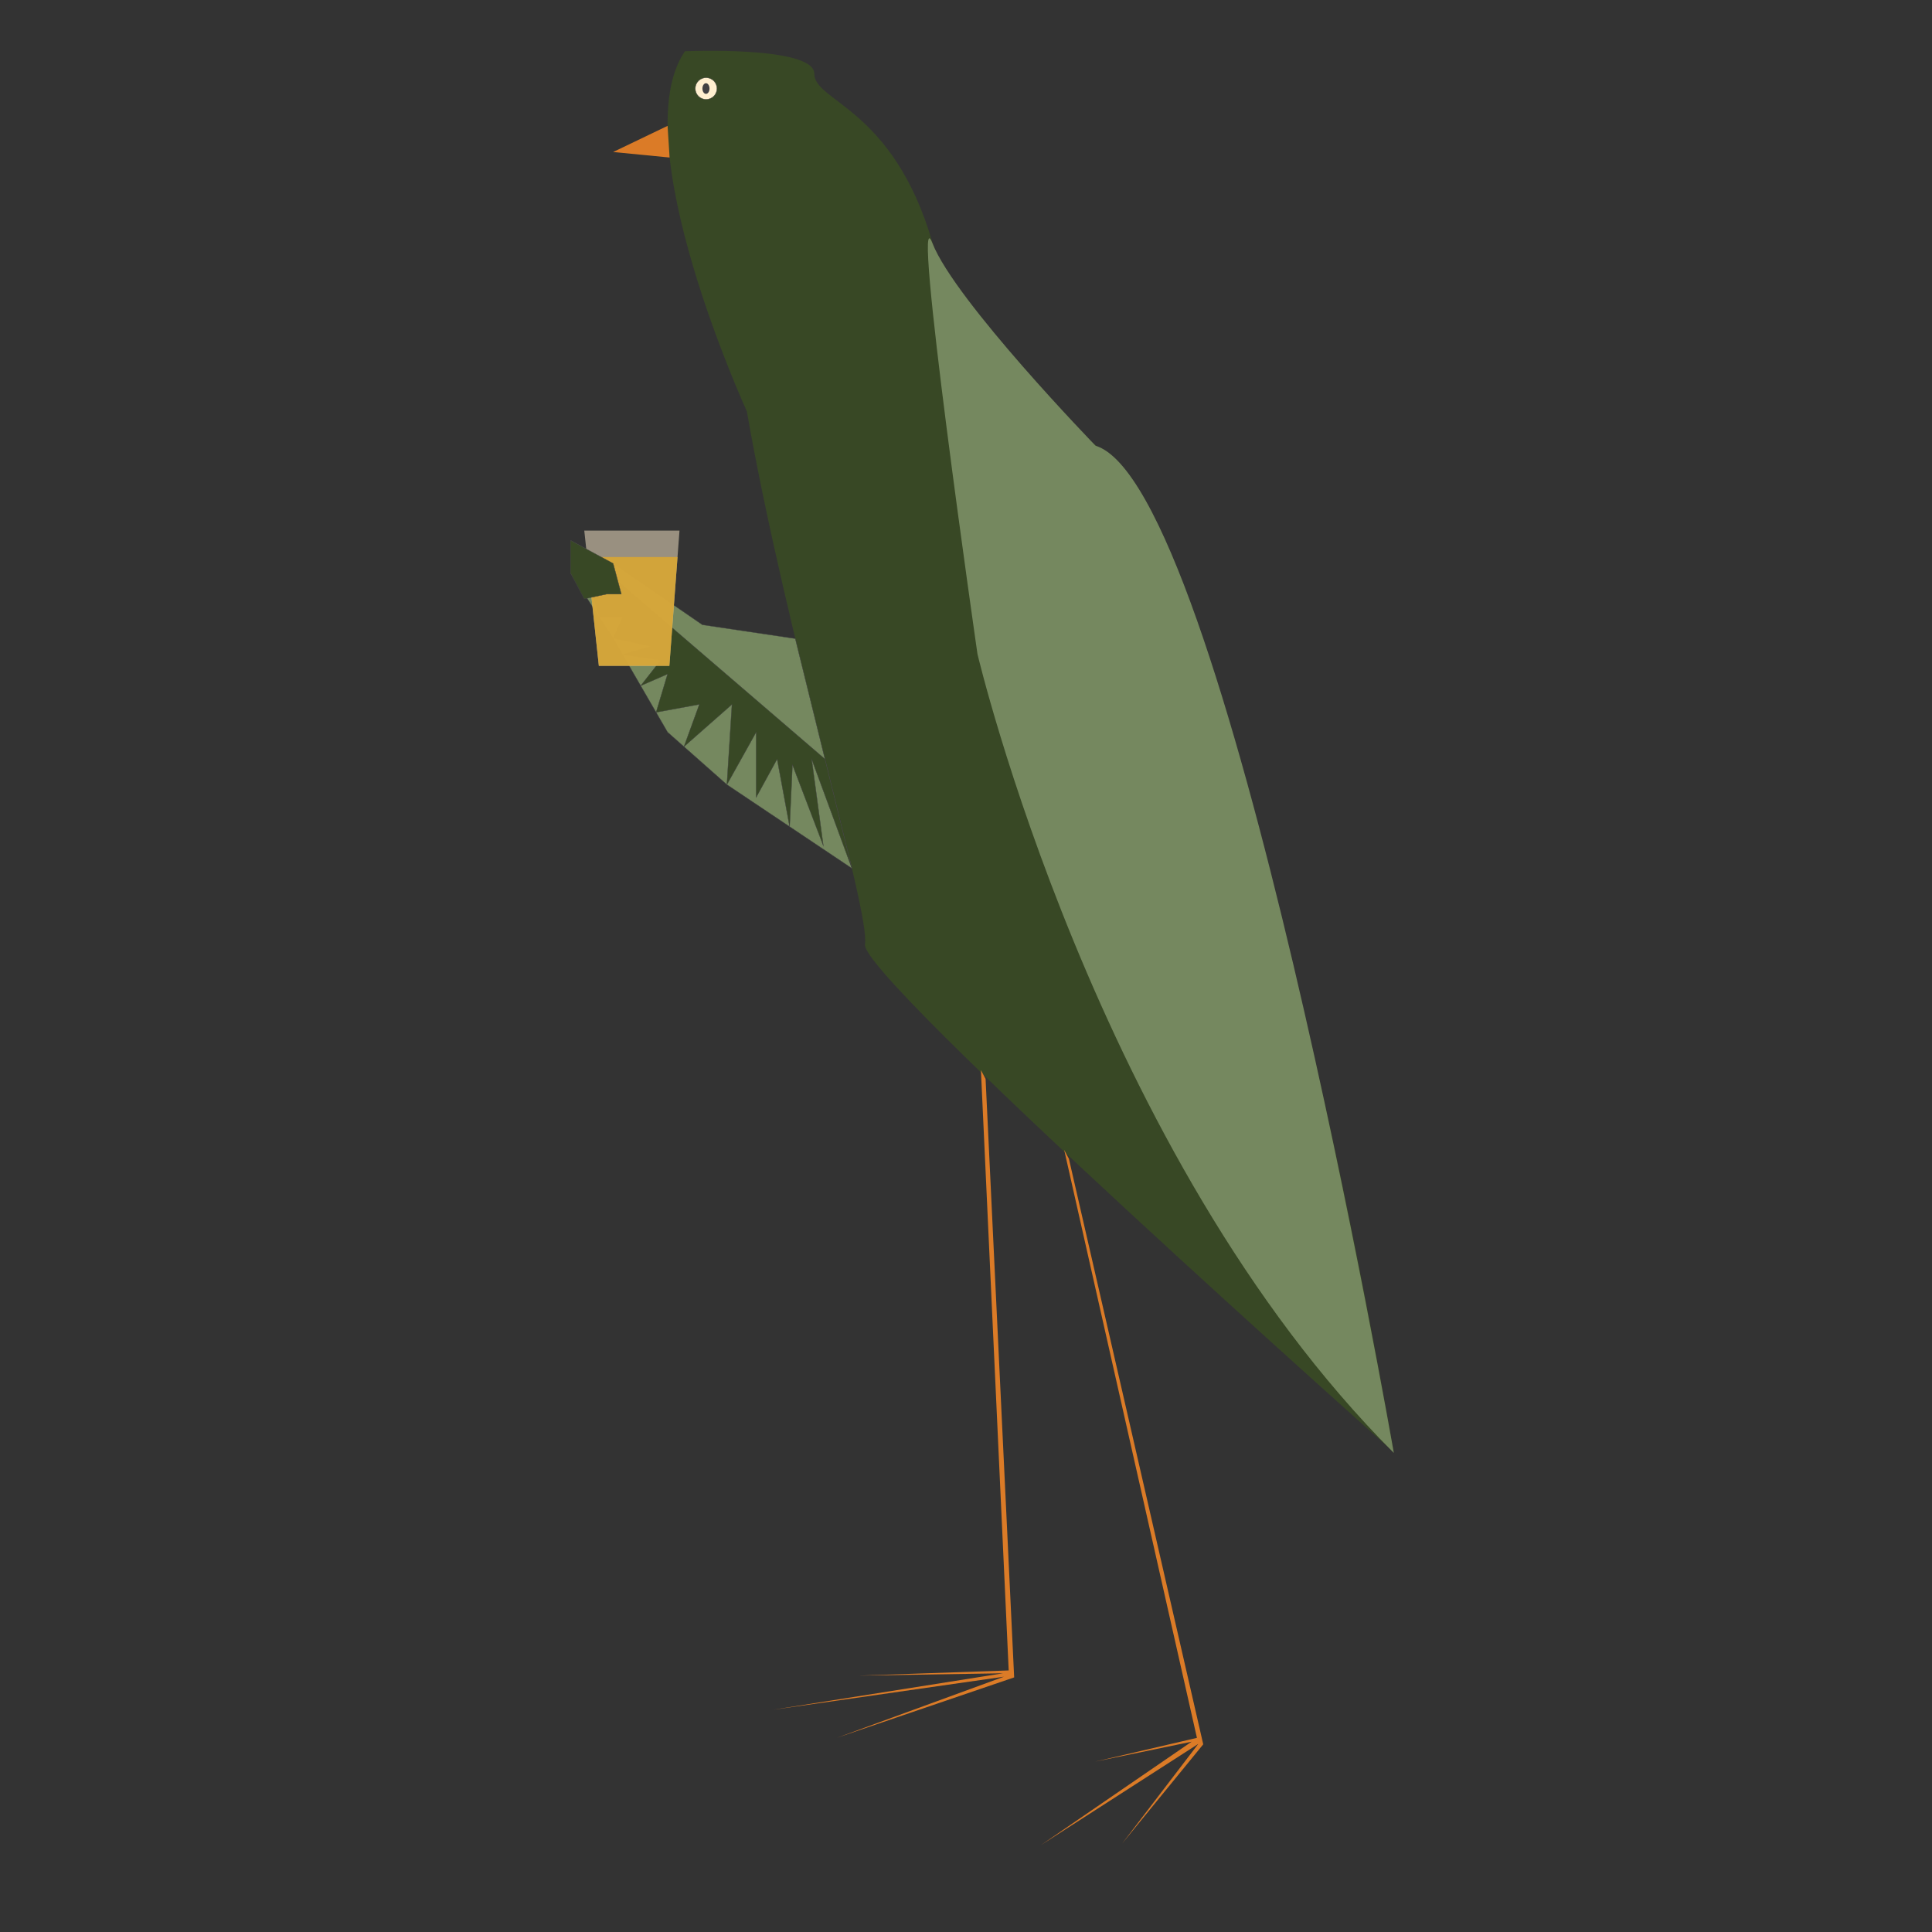 <svg xmlns="http://www.w3.org/2000/svg" xmlns:xlink="http://www.w3.org/1999/xlink" version="1.1" width="100" height="100" viewBox="0 0 100 100" xml:space="preserve">
<rect x="0" y="0" width="100" height="100" fill="#333333" stroke="none"/>
<desc>Created with Fabric.js 3.5.0</desc>
<defs>
</defs>
<rect x="0" y="0" width="100%" height="100%" fill="rgba(255,255,255,0)"/>
<g transform="matrix(0.11 0 0 0.11 55.693 49.981)" id="572539">
<g style="" vector-effect="non-scaling-stroke">
		<g transform="matrix(1 0 0 1 -21.307 -100.763)">
<path style="stroke: none; stroke-width: 1; stroke-dasharray: none; stroke-linecap: butt; stroke-dashoffset: 0; stroke-linejoin: miter; stroke-miterlimit: 4; is-custom-font: none; font-file-url: none; fill: rgb(56,72,37); fill-rule: nonzero; opacity: 1;" transform=" translate(-287.693, -566.237)" d="M 124.98 236.734 C 124.98 236.734 185.866 234.097 185.866 247.326 C 185.866 260.554 222.934 263.213 241.457 326.742 C 259.979 390.271 318.229 422.047 318.229 422.047 C 318.229 422.047 384.41 477.643 458.545 895.955 C 458.545 895.955 207.048 672.186 209.706 656.979 C 212.365 641.773 172.639 512.056 154.116 406.159 C 154.116 406.159 95.866 279.079 125.002 236.712 L 124.98 236.734 Z" stroke-linecap="round"/>
</g>
		<g transform="matrix(1 0 0 1 39.92 -56.476)">
<path style="stroke: none; stroke-width: 1; stroke-dasharray: none; stroke-linecap: butt; stroke-dashoffset: 0; stroke-linejoin: miter; stroke-miterlimit: 4; is-custom-font: none; font-file-url: none; fill: rgb(117,136,95); fill-rule: nonzero; opacity: 1;" transform=" translate(-348.92, -610.524)" d="M 262.638 520.34 C 262.638 520.34 318.228 755.976 458.545 896.284 C 458.545 896.284 379.136 440.901 318.228 422.377 C 318.228 422.377 252.047 354.167 241.456 327.072 C 230.866 299.977 262.638 520.34 262.638 520.34 Z" stroke-linecap="round"/>
</g>
		<g transform="matrix(1 0 0 1 -204.51 -387.7)">
<path style="stroke: none; stroke-width: 1; stroke-dasharray: none; stroke-linecap: butt; stroke-dashoffset: 0; stroke-linejoin: miter; stroke-miterlimit: 4; is-custom-font: none; font-file-url: none; fill: rgb(219,123,39); fill-rule: nonzero; opacity: 1;" transform=" translate(-104.49, -279.3)" d="M 117.773 286.749 L 91.208 284.155 L 116.828 271.85 L 117.773 286.749 Z" stroke-linecap="round"/>
</g>
		<g transform="matrix(1 0 0 1 -85.968 206.263)">
<path style="stroke: none; stroke-width: 1; stroke-dasharray: none; stroke-linecap: butt; stroke-dashoffset: 0; stroke-linejoin: miter; stroke-miterlimit: 4; is-custom-font: none; font-file-url: none; fill: rgb(219,123,39); fill-rule: nonzero; opacity: 1;" transform=" translate(-223.032, -873.264)" d="M 264.264 716.157 L 266.461 720.288 L 279.908 1001.92 L 196.412 1030.37 L 275.096 1001.59 L 166.156 1017.19 L 274.723 999.983 L 206.674 1001.08 L 277.337 998.643 L 264.264 716.157 Z" stroke-linecap="round"/>
</g>
		<g transform="matrix(1 0 0 1 21.741 250.225)">
<path style="stroke: none; stroke-width: 1; stroke-dasharray: none; stroke-linecap: butt; stroke-dashoffset: 0; stroke-linejoin: miter; stroke-miterlimit: 4; is-custom-font: none; font-file-url: none; fill: rgb(219,123,39); fill-rule: nonzero; opacity: 1;" transform=" translate(-330.741, -917.225)" d="M 303.441 753.69 L 305.66 757.844 L 368.875 1033.41 L 330.687 1080.13 L 366.546 1033.21 L 292.608 1080.76 L 363.404 1032.18 L 317.965 1041.56 L 365.909 1030.37 L 303.441 753.69 Z" stroke-linecap="round"/>
</g>
		<g transform="matrix(1 0 0 1 -174.044 -412.709)">
<path style="stroke: rgb(65,64,66); stroke-width: 0.15; stroke-dasharray: none; stroke-linecap: butt; stroke-dashoffset: 0; stroke-linejoin: miter; stroke-miterlimit: 10; is-custom-font: none; font-file-url: none; fill: rgb(255,239,207); fill-rule: nonzero; opacity: 1;" transform=" translate(-134.956, -254.292)" d="M 134.956 259.39 C 137.771 259.39 140.053 257.107 140.053 254.292 C 140.053 251.476 137.771 249.193 134.956 249.193 C 132.14 249.193 129.858 251.476 129.858 254.292 C 129.858 257.107 132.14 259.39 134.956 259.39 Z" stroke-linecap="round"/>
</g>
		<g transform="matrix(1 0 0 1 -174.11 -412.708)">
<path style="stroke: none; stroke-width: 1; stroke-dasharray: none; stroke-linecap: butt; stroke-dashoffset: 0; stroke-linejoin: miter; stroke-miterlimit: 4; is-custom-font: none; font-file-url: none; fill: rgb(65,64,66); fill-rule: nonzero; opacity: 1;" transform=" translate(-134.89, -254.292)" d="M 134.89 256.797 C 135.812 256.797 136.56 255.676 136.56 254.292 C 136.56 252.909 135.812 251.787 134.89 251.787 C 133.967 251.787 133.22 252.909 133.22 254.292 C 133.22 255.676 133.967 256.797 134.89 256.797 Z" stroke-linecap="round"/>
</g>
		<g transform="matrix(1 0 0 1 -171.649 -122.927)">
<path style="stroke: rgb(65,64,66); stroke-width: 0.15; stroke-dasharray: none; stroke-linecap: butt; stroke-dashoffset: 0; stroke-linejoin: miter; stroke-miterlimit: 10; is-custom-font: none; font-file-url: none; fill: rgb(117,136,95); fill-rule: nonzero; opacity: 1;" transform=" translate(-137.351, -544.073)" d="M 176.923 513.133 L 133.219 506.628 L 91.208 477.753 L 71.147 466.92 V 482.258 L 91.208 512.935 L 116.828 557.148 L 144.733 581.826 L 203.554 621.227 L 176.923 513.133 Z" stroke-linecap="round"/>
</g>
		<g transform="matrix(1 0 0 1 -171.649 -122.927)">
<path style="stroke: rgb(65,64,66); stroke-width: 0.15; stroke-dasharray: none; stroke-linecap: butt; stroke-dashoffset: 0; stroke-linejoin: miter; stroke-miterlimit: 10; is-custom-font: none; font-file-url: none; fill: rgb(56,72,37); fill-rule: nonzero; opacity: 1;" transform=" translate(-137.351, -544.073)" d="M 190.875 569.806 L 203.554 621.227 L 184.613 569.806 L 190.106 610.525 L 175.583 572.487 L 174.264 601.603 L 168.376 569.806 L 158.51 587.825 V 567.433 V 557.148 L 144.733 581.826 L 147.128 544.073 L 124.54 563.961 L 131.769 544.073 L 111.423 547.809 L 116.828 529.812 L 104.172 535.305 L 113.576 523.307 L 95.668 520.626 L 109.006 516.737 L 91.208 512.935 L 95.668 503.068 H 84.748 L 80.573 489.136 L 71.147 482.258 V 466.92 L 190.875 569.806 Z" stroke-linecap="round"/>
</g>
		<g transform="matrix(1 0 0 1 -208.97 -172.875)">
<path style="stroke: none; stroke-width: 1; stroke-dasharray: none; stroke-linecap: butt; stroke-dashoffset: 0; stroke-linejoin: miter; stroke-miterlimit: 4; is-custom-font: none; font-file-url: none; fill: rgb(255,239,207); fill-rule: nonzero; opacity: 0.5;" transform=" translate(-100.03, -494.125)" d="M 77.629 462.305 H 122.431 L 117.663 525.944 H 84.484 L 77.629 462.305 Z" stroke-linecap="round"/>
</g>
		<g transform="matrix(1 0 0 1 -208.761 -166.656)">
<path style="stroke: none; stroke-width: 1; stroke-dasharray: none; stroke-linecap: butt; stroke-dashoffset: 0; stroke-linejoin: miter; stroke-miterlimit: 4; is-custom-font: none; font-file-url: none; fill: rgb(213,165,55); fill-rule: nonzero; opacity: 0.95;" transform=" translate(-100.239, -500.344)" d="M 78.969 474.743 H 121.508 L 117.663 525.944 H 84.484 L 78.969 474.743 Z" stroke-linecap="round"/>
</g>
		<g transform="matrix(1 0 0 1 -225.9 -186.324)">
<path style="stroke: rgb(65,64,66); stroke-width: 0.15; stroke-dasharray: none; stroke-linecap: butt; stroke-dashoffset: 0; stroke-linejoin: miter; stroke-miterlimit: 10; is-custom-font: none; font-file-url: none; fill: rgb(56,72,37); fill-rule: nonzero; opacity: 1;" transform=" translate(-83.1, -480.676)" d="M 71.147 466.92 L 91.208 477.753 L 95.053 492.191 H 88.11 L 77.629 494.432 L 71.147 482.258 V 466.92 Z" stroke-linecap="round"/>
</g>
</g>
</g>
</svg>